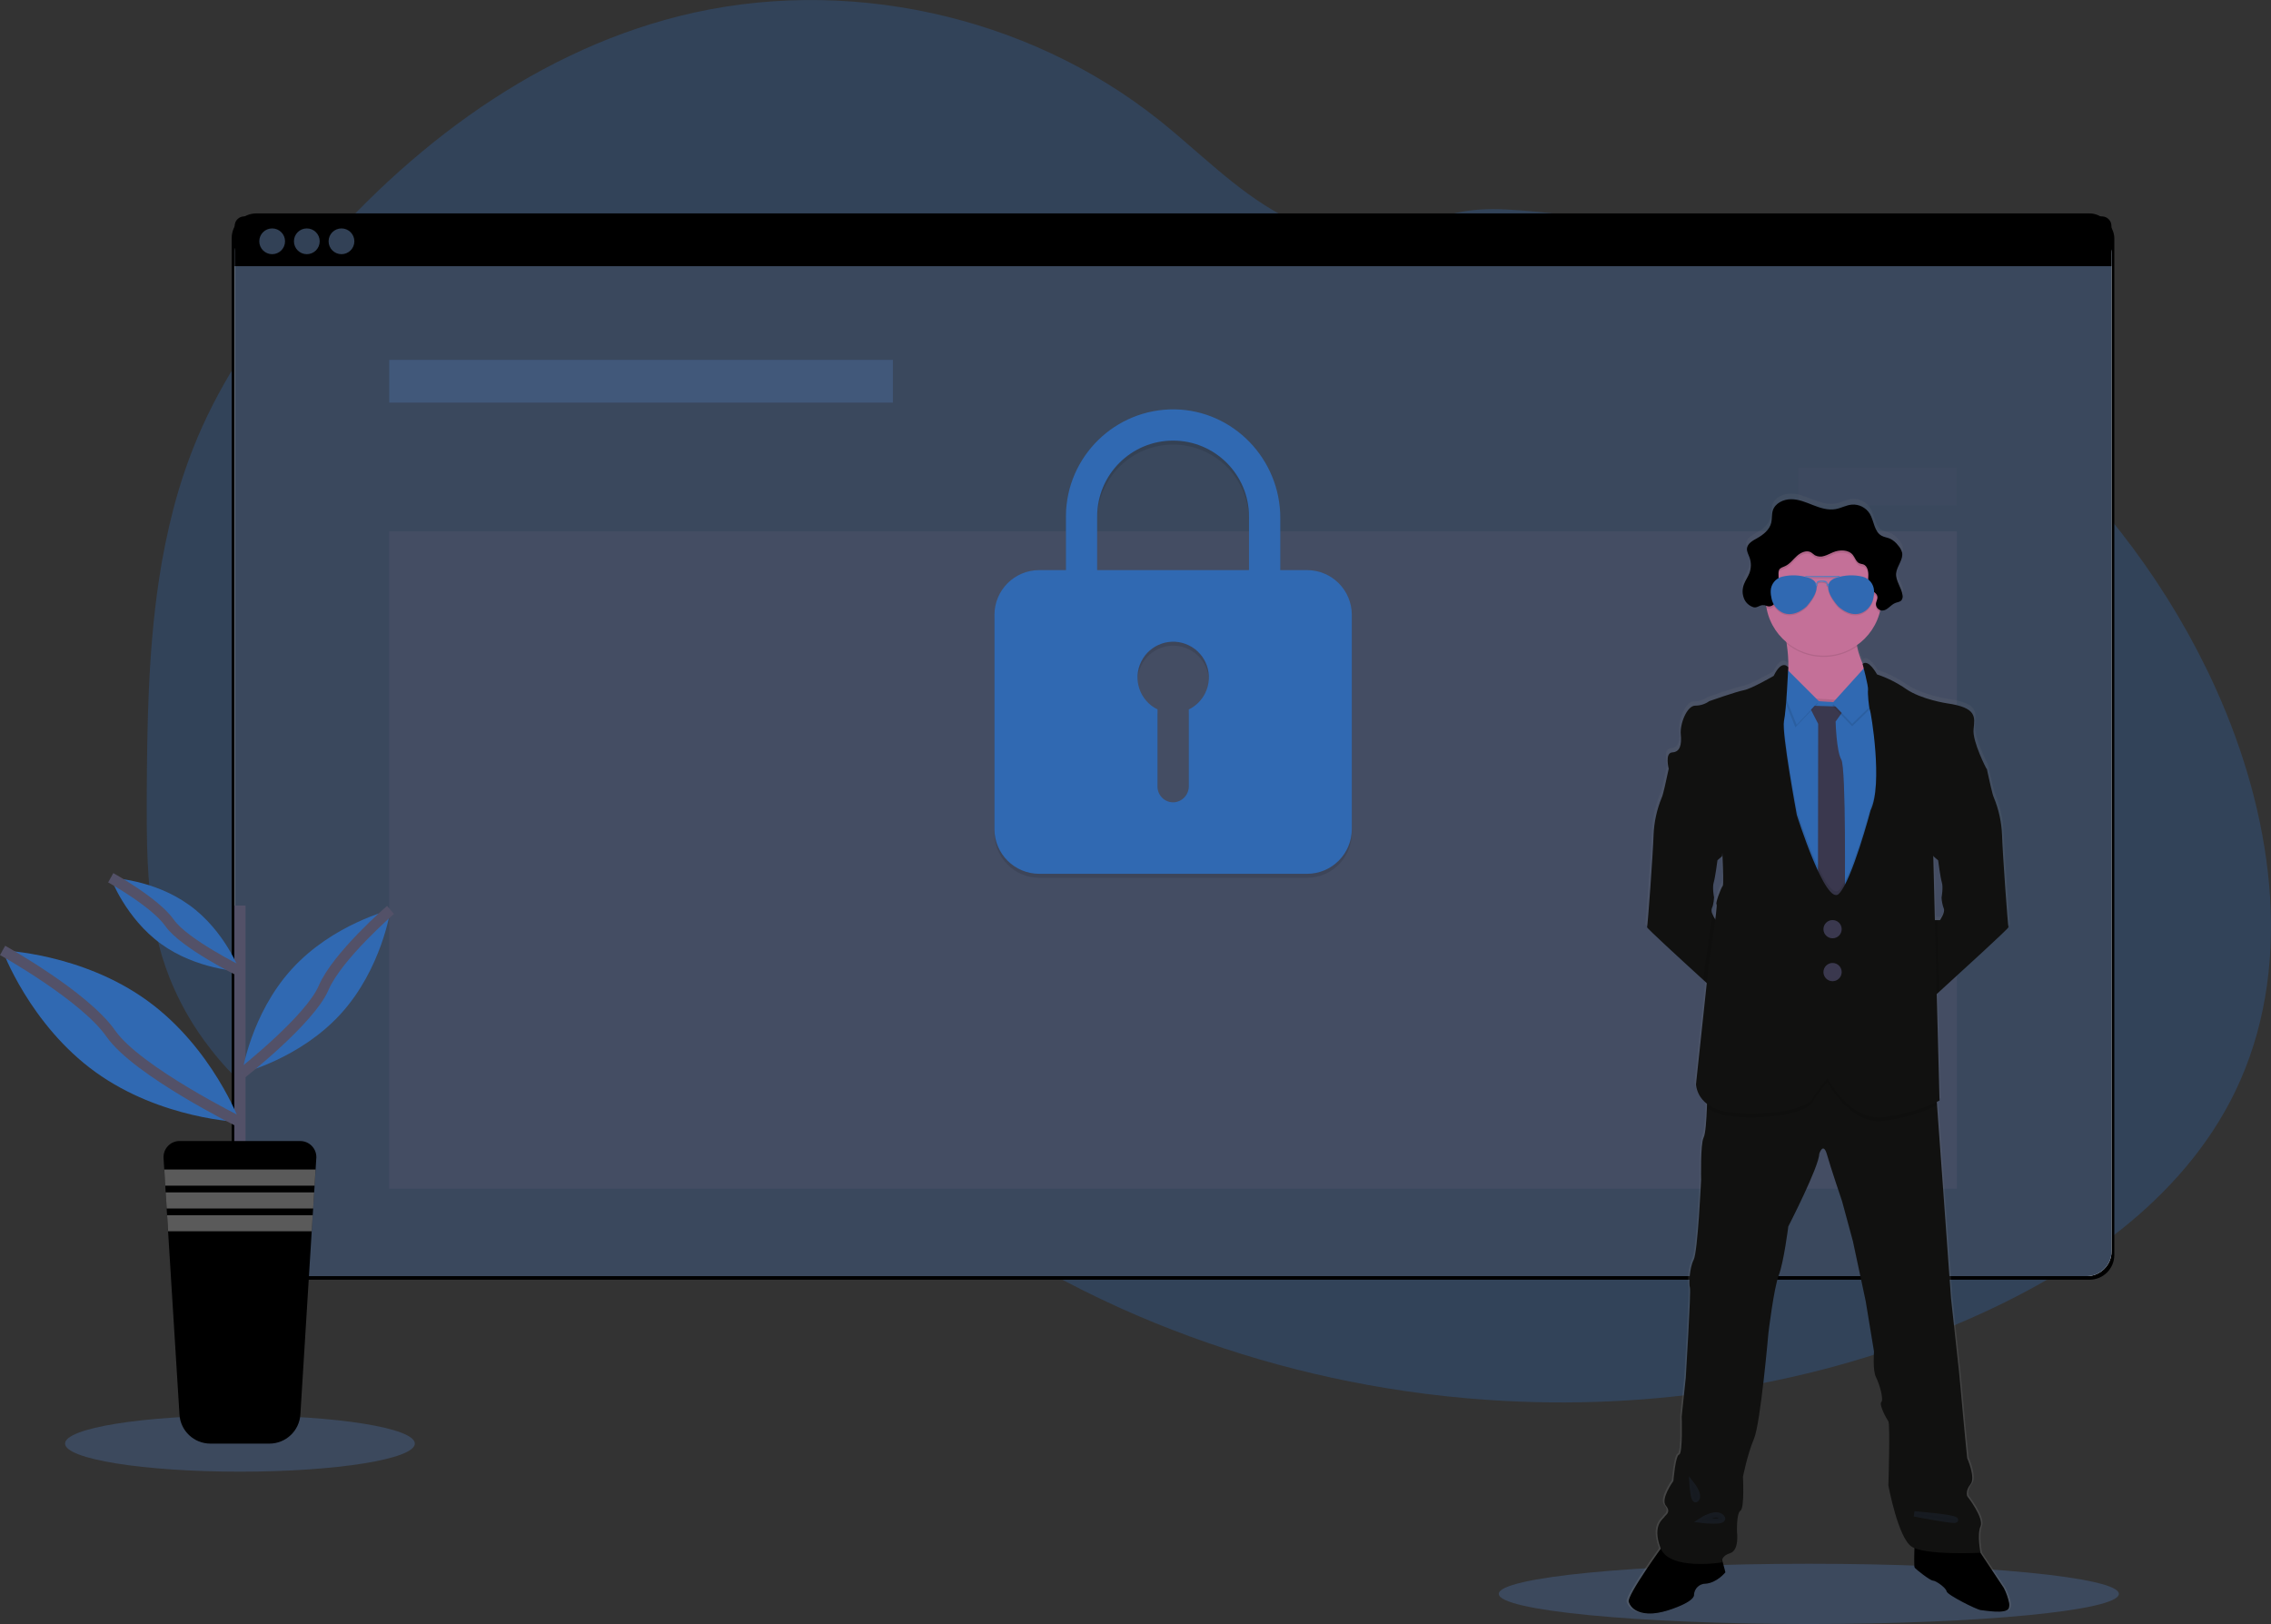<?xml version="1.0" encoding="UTF-8"?><svg id="Ebene_2" xmlns="http://www.w3.org/2000/svg" xmlns:xlink="http://www.w3.org/1999/xlink" viewBox="0 0 426.56 305.08"><rect x="0" y="0" width="426.56" height="305.08" fill="#333333" stroke="none"/><defs><style>.cls-1{fill:#535168;}.cls-2{fill:#403e56;}.cls-3,.cls-4{fill:#fff;}.cls-5,.cls-4,.cls-6,.cls-7,.cls-8,.cls-9,.cls-10,.cls-11{isolation:isolate;}.cls-5,.cls-9,.cls-10{opacity:.3;}.cls-5,.cls-12{fill:#517cbe;}.cls-13{fill:url(#Unbenannter_Verlauf_2);}.cls-4{opacity:.04;}.cls-6{stroke:#517cbe;}.cls-6,.cls-7,.cls-8,.cls-14,.cls-11{opacity:.1;}.cls-6,.cls-8,.cls-15{fill:#010101;}.cls-6,.cls-16{stroke-miterlimit:10;}.cls-7,.cls-10{fill:#5b5874;}.cls-17{fill:#324156;}.cls-9,.cls-18{fill:#3069b2;}.cls-16{stroke:#535168;stroke-width:2px;}.cls-16,.cls-19{fill:none;}.cls-20{fill:#c47098;}.cls-21{fill:#111110;}.cls-22{fill:#b5b5b5;opacity:.5;}</style><linearGradient id="Unbenannter_Verlauf_2" x1="368.62" y1="-547.26" x2="368.62" y2="-336.9" gradientTransform="translate(-26.97 -244.16) scale(1 -1)" gradientUnits="userSpaceOnUse"><stop offset="0" stop-color="#808181" stop-opacity=".25"/><stop offset=".54" stop-color="#808181" stop-opacity=".12"/><stop offset="1" stop-color="#808181" stop-opacity=".1"/></linearGradient></defs><g id="Ebene_1-2"><path class="cls-9" d="m419.81,205.1c-9.89,20.39-29.96,34.03-50.76,43.02-28.01,12.11-58.85,16.92-89.27,14.88-5.33-.35-10.65-.92-15.94-1.7-18.4-2.68-36.34-7.91-53.31-15.52-4.9-2.21-9.69-4.61-14.39-7.22-7.85-4.35-15.37-9.27-22.5-14.71-1.79-1.37-3.56-2.77-5.31-4.21-1.21-1-2.41-2.02-3.62-3.01-2.57-2.09-5.21-4.07-8.16-5.56-.89-.45-1.8-.85-2.73-1.21-9.33-3.55-20.09-2.21-29.81.56-7.39,2.11-14.59,4.99-21.98,7.05-3.28.94-6.63,1.65-10.01,2.13-7.55.96-15.22.28-22.5-1.98l-.62-.19c-1.04-.33-2.08-.69-3.1-1.08l-.62-.24c-.99-.38-1.96-.79-2.91-1.23l-.62-.28c-.99-.46-1.96-.95-2.91-1.46-.34-.18-.68-.37-1.02-.55-5.41-3.02-10.32-6.84-14.57-11.35-.12-.12-.24-.25-.37-.37-.59-.64-1.17-1.29-1.73-1.96-.21-.25-.42-.49-.62-.74-.67-.81-1.31-1.65-1.93-2.5-.09-.12-.18-.25-.27-.37-2.54-3.51-4.65-7.32-6.27-11.34-.05-.12-.1-.25-.15-.37-.5-1.28-.95-2.58-1.36-3.9-.17-.55-.33-1.12-.47-1.67-.05-.16-.09-.33-.13-.49-2.05-8.09-2.29-16.49-2.29-24.85v-2.92c.06-13.52.27-27.27,2.26-40.6,0-.09.03-.19.04-.28.67-4.49,1.58-8.94,2.72-13.33,1.2-4.61,2.73-9.12,4.58-13.51,4.59-10.79,11.26-20.61,18.67-29.71C74.48,29.44,98.95,10.21,127.6,3.02c30.86-7.75,65.17-.32,90.06,19.5,7.59,6.04,14.41,13.2,22.94,17.83,7.44,4.03,16.15,5.7,24.12,2.53,6.59-2.62,10.87-3.93,18.27-3.53,15.31.87,30.41,4.03,44.78,9.38.58.21,1.16.43,1.74.65,37.47,14.34,69.68,42.82,86.43,79.42.44.97.87,1.94,1.29,2.92,9.98,23.32,13.59,50.65,2.58,73.38Z"/><ellipse class="cls-5" cx="45.07" cy="271.18" rx="32.85" ry="5.28"/><ellipse class="cls-5" cx="339.75" cy="299.42" rx="58.24" ry="5.66"/><rect x="43.52" y="40.09" width="353.61" height="200.31" rx="4.65" ry="4.65"/><rect class="cls-3" x="44.08" y="42.91" width="352.53" height="196.82" rx="4.65" ry="4.65"/><rect class="cls-17" x="44.08" y="42.91" width="352.53" height="196.82" rx="4.65" ry="4.65"/><rect class="cls-4" x="44.08" y="42.91" width="352.53" height="196.82" rx="4.65" ry="4.65"/><path d="m394.82,40.65H45.87c-.99,0-1.79.8-1.79,1.79v7.56h352.51v-7.56c0-.98-.79-1.78-1.77-1.79Z"/><g id="_6c975d28-8d47-4ade-9154-b3b78f637b65"><circle class="cls-17" cx="51.12" cy="45.33" r="2.42"/><circle class="cls-17" cx="57.63" cy="45.33" r="2.42"/><circle class="cls-17" cx="64.14" cy="45.33" r="2.42"/></g><rect class="cls-5" x="73.11" y="67.6" width="94.6" height="8.03"/><rect class="cls-10" x="73.11" y="99.79" width="294.46" height="123.52"/><path class="cls-8" d="m245.52,107.85h-5.04v-9.79c0-11.05-8.81-20.24-19.86-20.41-11.15-.12-20.29,8.83-20.41,19.98,0,.05,0,.1,0,.15v10.07h-5.03c-4.63.01-8.38,3.76-8.39,8.39v40.27c.01,4.63,3.76,8.38,8.39,8.39h50.34c4.63-.01,8.37-3.76,8.39-8.39v-40.27c-.01-4.63-3.76-8.38-8.39-8.39Zm-22.23,26.18v14.42c.01,1.58-1.21,2.91-2.79,3.02-1.62.08-3-1.18-3.08-2.8,0-.05,0-.09,0-.14v-14.51c-3.32-1.62-4.71-5.63-3.08-8.96,1.62-3.32,5.63-4.71,8.96-3.08s4.71,5.63,3.08,8.96c-.66,1.34-1.74,2.43-3.08,3.08h0Zm11.33-26.18h-28.54v-10.07c0-7.88,6.39-14.26,14.26-14.26s14.26,6.39,14.26,14.26v10.07Z"/><path class="cls-18" d="m245.52,107.1h-5.04v-9.79c0-11.05-8.81-20.24-19.86-20.41-11.15-.12-20.29,8.83-20.41,19.98,0,.05,0,.1,0,.15v10.07h-5.03c-4.63.01-8.38,3.76-8.39,8.39v40.27c.01,4.63,3.76,8.38,8.39,8.39h50.34c4.63-.01,8.37-3.76,8.39-8.39v-40.27c-.01-4.63-3.76-8.38-8.39-8.39Zm-22.23,26.18v14.42c.01,1.58-1.21,2.91-2.79,3.02-1.62.08-3-1.18-3.08-2.8,0-.05,0-.09,0-.14v-14.51c-3.32-1.62-4.71-5.63-3.08-8.96,1.62-3.32,5.63-4.71,8.96-3.08s4.71,5.63,3.08,8.96c-.66,1.34-1.74,2.43-3.08,3.08h0Zm11.33-26.18h-28.54v-10.07c0-7.88,6.39-14.26,14.26-14.26s14.26,6.39,14.26,14.26v10.07Z"/><rect class="cls-7" x="337.77" y="87.91" width="29.8" height="7.04"/><path class="cls-13" d="m377.71,301.13c-.2-.99-.53-1.94-1-2.83l-4.47-6.67h.03s-.7-3.35,0-4.99-2.51-5.69-2.51-5.69c0,0-.39-1.02.63-2.27,1.02-1.25-.63-4.91-.63-4.91,0,0-.78-7.65-.86-8.81s-.71-7.64-.71-7.64l-1.49-13.73-2.65-36.38-.05-.68c.33-.16.5-.26.5-.26l-.53-20.12.46-.41c4-3.62,13.21-11.99,13.12-12.17s-1.12-13.98-1.24-17.43c-.1-2.45-.64-4.87-1.59-7.14-.23-.46-.9-3.48-1.17-4.75-.07-.35-.12-.57-.12-.57,0,0-2.7-5.15-2.47-7.49s.7-4.09-5.06-4.91c0,0-4.84-.72-7.72-2.69-1.7-1.18-3.56-2.11-5.53-2.77,0,0-1.61-2.98-2.74-1.97-.48-1.06-.83-2.17-1.06-3.32l-.03-.21c2.13-1.49,3.67-3.68,4.33-6.2.04-.14.07-.29.1-.43.11.04.23.06.35.06.98,0,1.58-1.09,2.5-1.44.37-.15.83-.17,1.12-.46.19-.23.28-.53.25-.82,0-.1,0-.2,0-.31,0-.04,0-.07,0-.11v.04c-.25-1.35-1.3-2.56-1.18-3.93.11-1.29,1.25-2.43,1.16-3.69,0-.1,0-.2-.03-.3v.04c-.14-.49-.39-.94-.74-1.32-.4-.55-.93-.99-1.53-1.29-.52-.23-1.12-.28-1.6-.55-1.42-.77-1.42-2.79-2.26-4.17-.74-1.17-2.07-1.83-3.45-1.71-1.06.1-2.01.67-3.06.85-1.43.25-2.88-.21-4.24-.74s-2.73-1.12-4.18-1.12-3.03.74-3.47,2.12c-.23.74-.12,1.54-.3,2.3-.32,1.33-1.49,2.28-2.7,2.95-.74.41-1.63.89-1.86,1.67v-.06c-.02.06-.03.13-.04.19,0,.08,0,.17,0,.25,0,.54.28,1.05.47,1.56.35.97.35,2.03-.02,3-.28.71-.74,1.33-1.01,2.03-.13.33-.21.67-.25,1.02v-.06c0,.16,0,.32,0,.48,0,.54.12,1.08.37,1.56.34.67.95,1.18,1.67,1.4.74.17,1.21-.56,1.99-.37.14.03.28.08.41.13.03.17.05.33.08.5.47,2.5,1.81,4.76,3.77,6.39,0,.09.03.18.04.27h0c.24,1.48.34,2.99.31,4.49,0,0-1.17-1.72-2.78,1.6,0,0-4.19,2.42-5.64,2.69s-6.59,2.07-6.59,2.07c-.78.56-1.71.86-2.66.86-1.6,0-2.94,3.51-2.74,5.42s-.12,3.32-1.61,3.39-.68,3.1-.67,3.16l-.14.65c-.29,1.33-.92,4.19-1.15,4.64-.95,2.27-1.48,4.68-1.59,7.14-.12,3.45-1.12,17.2-1.23,17.43-.08.15,6.24,5.92,10.68,9.96l.64.58-2.04,19.08c.12,1.49.89,2.85,2.1,3.72,0,.22,0,.45-.02.68-.09,2.23-.27,4.93-.63,5.64-.63,1.25-.47,7.96-.47,7.96,0,0-.63,13.65-1.41,15.13s-.94,4.6-.71,5.21-.79,17-.79,17l-.78,7.33s.23,7.02-.47,7.17-1.1,4.99-1.1,4.99c0,0-2.5,3.43-1.41,4.68s-.16,1.8-.28,2.11-2.39,1.49-.74,5.85c.02.04.03.09.05.13-1.54,2.14-6.42,9.04-6.12,10.09.22.67.69,1.23,1.3,1.56,1.15.69,3.12,1.01,6.26,0,5.21-1.68,4.84-2.89,4.84-2.89.06-1.17,1.02-2.1,2.2-2.11,2.15-.16,3.76-2.14,3.76-2.14l-.25-.94-.35-1.3c.04-.37.31-1.02,1.49-1.38,1.8-.55,1.33-3.98,1.33-3.98,0,0-.16-3.59.63-4.06s.47-6.4.47-6.4c0,0,.86-4.29,2.11-7.18s2.75-20.04,2.75-20.04c0,0,1.02-8.42,1.96-10.84s1.8-9.2,1.8-9.2c0,0,5.8-11.23,5.88-13.73,0,0,.74-2.34,1.49.23s2.84,8.74,2.84,8.74l2.04,7.56,2.43,11.31,1.57,9.52s-.24,3.59.37,4.84,1.49,4.13,1.02,4.68.94,3.12,1.33,3.67,0,12.09,0,12.09c0,0,1.8,9.83,4.39,11.53.18.12.37.22.57.3-.04,1.06-.07,2.49-.03,3.23,0,.17.02.33.08.49.23.31,2.9,2.42,3.45,2.42s2.5,1.37,2.59,2.03,5.73,3.47,6.53,3.55,4.68.78,5.21-.31c.13-.32.17-.67.11-1.01Zm-13.87-140.55l.4.35s.41,3.22.71,4.18-.06,2.84-.06,2.84c.03.7.17,1.39.41,2.05.35.7-.71,2.23-.71,2.23h-.94l-.29-12.05.48.4Zm-27.99-35.97v-.07s-.01.05-.01.07h.01Zm-14.46,46.38c-.14-.31-.17-.67-.06-.99.08-.18.15-.36.2-.55.12-.49.19-.99.22-1.49,0,0,0-.01,0-.02-.03-.18-.33-1.91-.06-2.82s.7-4.18.7-4.18l.27-.23.62-.54s0-.2.04-.53c.13,2.83.23,5.95.07,6.11-.31.31-1.45,3.35-1.18,3.47.09.04-.03,1.26-.24,2.89-.23-.35-.43-.73-.58-1.12Z"/><path class="cls-20" d="m351.39,127.58v4.63l-9.5,4.77s-9.43-5.7-7.1-7.97c1.49-1.44,1.2-5.38.8-8.09h0c-.23-1.58-.51-2.73-.51-2.73,0,0,16.94-4.84,14.38-1.16-.86,1.23-.92,2.82-.64,4.39.58,3.12,2.56,6.17,2.56,6.17Z"/><path class="cls-21" d="m325.38,172.85l-1.22,15.08s-1.83-1.66-4.21-3.83c-4.4-4.01-10.65-9.76-10.58-9.91.12-.23,1.12-13.91,1.22-17.35.1-2.44.63-4.84,1.57-7.1.22-.45.85-3.29,1.12-4.62.09-.41.15-.68.15-.68l2.05-.83s8.56,9.55,8.56,9.72-.58,7.51-.58,7.51l-.61.53-.26.23s-.41,3.2-.7,4.16.02,2.63.06,2.81h0c-.03.5-.1,1-.21,1.49-.05.19-.11.37-.2.55-.1.33-.08.68.06.99.17.43.38.84.64,1.22l3.15.03Z"/><path class="cls-21" d="m377.24,174.19c.09.18-9.04,8.51-12.99,12.11l-1.79,1.63-1.21-15.08h3.14s1.05-1.51.7-2.21c-.24-.65-.38-1.34-.41-2.04,0,0,.35-1.86.06-2.82s-.7-4.16-.7-4.16l-.4-.34-.47-.41s-.58-7.33-.58-7.51,8.56-9.72,8.56-9.72l2.04.81s.04.22.12.57c.28,1.27.93,4.27,1.16,4.73.94,2.26,1.47,4.66,1.57,7.1.1,3.44,1.09,17.12,1.21,17.35Z"/><path d="m377.28,302.16c-.55,1.09-4.39.37-5.18.31s-6.39-2.88-6.47-3.53-2.02-2.02-2.56-2.02-3.18-2.1-3.42-2.41c-.06-.15-.09-.32-.08-.48-.08-1.28.08-4.56.08-4.56l11.26.62,5.47,8.23c.46.89.79,1.84.99,2.82.07.34.03.7-.09,1.03Z"/><path class="cls-11" d="m377.28,302.16c-.55,1.09-4.39.37-5.18.31s-6.39-2.88-6.47-3.53-2.02-2.02-2.56-2.02-3.18-2.1-3.42-2.41c-.06-.15-.09-.32-.08-.48-.08-1.28.08-4.56.08-4.56l11.26.62,5.47,8.23c.46.89.79,1.84.99,2.82.07.34.03.7-.09,1.03Z"/><path class="cls-8" d="m377.28,302.16c-.55,1.09-4.39.37-5.18.31s-6.39-2.88-6.47-3.53-2.02-2.02-2.56-2.02-3.18-2.1-3.42-2.41c-.06-.15-.09-.32-.08-.48l3.65,2.31s2.33,1.49,2.95,2.37,5.52,2.72,5.92,2.75c.3.03,3.52-.59,5.27-.33.07.34.03.7-.09,1.03Z"/><path d="m324.07,295.37s-1.59,1.98-3.72,2.13c-1.17,0-2.12.93-2.17,2.09,0,0,.37,1.21-4.77,2.88-3.11,1-5.06.68-6.2,0-.61-.34-1.07-.89-1.29-1.56-.35-1.24,6.52-10.67,6.52-10.67l6.25-.37,4.47,2.02.68,2.56.24.92Z"/><path class="cls-11" d="m324.07,295.37s-1.59,1.98-3.72,2.13c-1.17,0-2.12.93-2.17,2.09,0,0,.37,1.21-4.77,2.88-3.11,1-5.06.68-6.2,0-.61-.34-1.07-.89-1.29-1.56-.35-1.24,6.52-10.67,6.52-10.67l6.25-.37,4.47,2.02.68,2.56.24.92Z"/><path class="cls-19" d="m324.07,295.37s-1.59,1.98-3.72,2.13c-1.17,0-2.12.93-2.17,2.09,0,0,.37,1.21-4.77,2.88-3.11,1-5.06.68-6.2,0,2.93-.31,9.4-2.15,10.05-2.79.78-.78,1.75-2.91,2.41-2.95.46-.03,2.78-1.43,4.18-2.3l.23.94Z"/><path class="cls-8" d="m324.07,295.37s-1.59,1.98-3.72,2.13c-1.17,0-2.12.93-2.17,2.09,0,0,.37,1.21-4.77,2.88-3.11,1-5.06.68-6.2,0,2.93-.31,9.4-2.15,10.05-2.79.78-.78,1.75-2.91,2.41-2.95.46-.03,2.78-1.43,4.18-2.3l.23.94Z"/><path class="cls-21" d="m372,286.72c-.7,1.63,0,4.97,0,4.97,0,0-10.42.54-12.96-1.16s-4.35-11.49-4.35-11.49c0,0,.37-11.49,0-12.03s-1.79-3.1-1.32-3.65-.37-3.42-1.01-4.66-.37-4.81-.37-4.81l-1.56-9.47-2.4-11.25-2.04-7.53s-2.09-6.13-2.81-8.69-1.46-.23-1.46-.23c-.07,2.49-5.82,13.66-5.82,13.66,0,0-.86,6.75-1.79,9.16s-1.94,10.79-1.94,10.79c0,0-1.49,17.08-2.72,19.95s-2.07,7.14-2.07,7.14c0,0,.31,5.9-.47,6.37s-.65,4.04-.65,4.04c0,0,.47,3.41-1.32,3.96s-1.49,1.71-1.49,1.71c0,0-9.93,1.63-11.56-2.72s.62-5.51.74-5.82,1.36-.85.28-2.1,1.4-4.65,1.4-4.65c0,0,.39-4.81,1.09-4.97s.47-7.14.47-7.14l.77-7.3s1.01-16.3.78-16.92-.08-3.72.7-5.21,1.4-15.06,1.4-15.06c0,0-.16-6.67.47-7.91.37-.7.53-3.41.62-5.61.07-1.69.08-3.08.08-3.08l8.69-3.26,11.16-3.57,9.39,4.5,13.74,2.64.17,2.37,2.62,36.21,1.49,13.66s.62,6.44.7,7.61.85,8.77.85,8.77c0,0,1.63,3.65.62,4.89s-.62,2.23-.62,2.23c0,0,3.2,4.07,2.5,5.7Z"/><path class="cls-8" d="m349.47,117.02c-.86,1.23-.92,2.82-.64,4.39-4.02,2.84-9.44,2.63-13.24-.49h0c-.23-1.58-.51-2.73-.51-2.73,0,0,16.94-4.83,14.38-1.16Z"/><path class="cls-20" d="m353.43,112.27c0,6.02-4.88,10.9-10.9,10.9s-10.9-4.88-10.9-10.9,4.88-10.9,10.9-10.9h0c5.99-.03,10.87,4.81,10.9,10.8,0,.03,0,.07,0,.1Z"/><polygon class="cls-8" points="355.7 130.39 352.13 194 332.72 189.92 328.88 164.42 332.68 130.19 335.55 130.56 340.6 131.2 345.61 131.51 351.03 130.91 355.7 130.39"/><polygon class="cls-18" points="355.7 130.85 352.13 194.46 332.72 190.39 328.88 164.89 332.68 130.66 335.55 131.02 340.6 131.67 345.61 131.98 351.03 131.37 355.7 130.85"/><path class="cls-2" d="m339.75,132.56l6.99.23-1.96,2.75s.14,5.56,1.07,7.15.66,26.2.66,26.2l-1.86,3.53-3.18-3.96.04-32.48-1.75-3.42Z"/><path class="cls-8" d="m339.75,132.56l6.99.23-1.96,2.75s.14,5.56,1.07,7.15.66,26.2.66,26.2l-1.86,3.53-3.18-3.96.04-32.48-1.75-3.42Z"/><polygon class="cls-8" points="350.69 125.34 344.17 132.56 347.89 136.44 354.07 130.42 350.69 125.34"/><polygon class="cls-18" points="350.69 124.88 344.17 132.09 347.89 135.98 354.07 129.96 350.69 124.88"/><polygon class="cls-8" points="341.42 132.21 334.82 125.61 334.19 129.07 337.22 136.63 341.42 132.21"/><polygon class="cls-18" points="341.65 131.74 335.05 125.15 334.43 128.6 337.46 136.17 341.65 131.74"/><path class="cls-8" d="m363.87,207.66c-3.17,1.51-6.56,2.49-10.05,2.91-6.4.81-10.59-7.33-10.59-7.33l-2.44,3.18c-.78,3.38-12.61,4.23-17.42,2.95-1-.25-1.94-.69-2.76-1.31.07-1.69.08-3.08.08-3.08l8.69-3.26,11.16-3.57,9.39,4.5,13.74,2.64.2,2.37Z"/><path class="cls-8" d="m355.7,130.86l-3.57,63.61-19.41-4.07-3.85-25.5,3.8-34.23,2.87.37c-.07,1.25-.21,2.49-.42,3.72-.47,2.18,2.41,17.62,2.41,17.62,0,0,5.46,17.32,7.91,14.82s5.95-15.68,5.95-15.68c2.37-4.89.04-18.6-.13-18.88-.12-.41-.2-.82-.22-1.25l4.66-.54Z"/><path class="cls-8" d="m364.08,180.08l.16,6.23-1.79,1.63-1.21-15.09h2.68l.16,7.23Z"/><path class="cls-8" d="m321.94,168.58h0c-.03.5-.1,1-.21,1.49,0-.14,0-.22-.03-.23-.11-.03.02-.6.24-1.26Z"/><path class="cls-8" d="m325.38,172.85l-1.22,15.08s-1.83-1.66-4.21-3.83l.28-2.67s1-6.56,1.37-9.8c.17.43.38.84.64,1.22h3.14Z"/><path class="cls-21" d="m335.9,125.38s-1.16-1.71-2.75,1.59c0,0-4.15,2.41-5.58,2.68s-6.51,2.06-6.51,2.06c-.77.55-1.69.85-2.64.85-1.59,0-2.91,3.49-2.72,5.4s-.12,3.3-1.59,3.38-.66,3.14-.66,3.14l9.82,11.26s.62,10.36.31,10.68-1.44,3.35-1.16,3.45-1.49,11.56-1.49,11.56l-2.37,22.24s0,3.72,4.81,5,16.66.44,17.42-2.94l2.44-3.19s4.19,8.15,10.59,7.34c6.4-.81,10.48-3.14,10.48-3.14l-.7-26.65-.47-19.21,10-16.43s-2.68-5.12-2.44-7.44.7-4.07-5.01-4.89c0,0-4.81-.72-7.65-2.68-1.68-1.17-3.53-2.1-5.47-2.75,0,0-1.6-2.98-2.71-1.96,0,0,1.12,4.21,1.02,4.84s.17,3.47.35,3.77,2.5,13.99.13,18.88c0,0-3.48,13.18-5.95,15.68s-7.91-14.82-7.91-14.82c0,0-2.87-15.45-2.41-17.62s.8-10.05.8-10.05Z"/><circle class="cls-2" cx="344.21" cy="174.55" r="1.71"/><circle class="cls-2" cx="344.21" cy="182.61" r="1.71"/><circle class="cls-8" cx="344.21" cy="174.55" r="1.71"/><circle class="cls-8" cx="344.21" cy="182.61" r="1.71"/><path class="cls-6" d="m359.56,284.39s7.01.54,7.71,1.09-7.71-1.09-7.71-1.09Z"/><path class="cls-6" d="m317.82,278.88s1.49,1.86.86,2.72-.86-2.72-.86-2.72Z"/><path class="cls-6" d="m319.6,285.59s2.72-1.79,3.8-.6-3.8.6-3.8.6Z"/><path class="cls-8" d="m353.43,112.27c0,.93-.12,1.86-.35,2.76-.47-.21-.76-.7-.72-1.21.05-.44.34-.85.28-1.29-.09-.68-.91-.95-1.34-1.49-.53-.65-.42-1.59-.37-2.43s-.17-1.86-.95-2.15c-.23-.09-.49-.09-.72-.19-.62-.26-.81-1.03-1.22-1.56-.83-1.06-2.47-1.04-3.72-.54-.55.26-1.1.5-1.67.7-.58.2-1.21.16-1.75-.13-.25-.16-.44-.37-.7-.53-.84-.51-1.94,0-2.67.65s-1.31,1.53-2.23,1.92c-.41.19-.92.3-1.12.7-.1.22-.14.46-.12.7,0,1.45.17,2.92-.13,4.33-.19.91-.83,1.95-1.76,1.83-.12-.02-.23-.05-.34-.09-1.11-5.92,2.79-11.61,8.71-12.72,5.92-1.11,11.61,2.79,12.72,8.71.12.66.19,1.33.19,1.99h0Z"/><path d="m331.33,113.66c.28.06.54.21.83.25.93.11,1.57-.92,1.76-1.83.3-1.42.15-2.89.13-4.33-.02-.24.02-.48.12-.7.21-.4.72-.51,1.12-.7.9-.4,1.49-1.26,2.23-1.92s1.83-1.16,2.67-.65c.25.15.45.37.7.53.54.28,1.18.33,1.76.13.58-.17,1.12-.47,1.67-.7,1.24-.51,2.89-.52,3.72.53.41.53.6,1.29,1.22,1.56.23.1.48.11.72.19.79.29.99,1.31.95,2.15s-.15,1.78.37,2.43c.43.53,1.25.8,1.34,1.49.06.44-.23.85-.28,1.29-.05.68.47,1.27,1.15,1.32,0,0,.01,0,.02,0,.97,0,1.57-1.08,2.47-1.43.37-.15.82-.17,1.12-.46.22-.29.31-.65.23-1.01-.18-1.43-1.32-2.66-1.2-4.09.12-1.37,1.38-2.56,1.12-3.91-.14-.5-.39-.95-.74-1.33-.4-.54-.92-.98-1.52-1.28-.52-.22-1.12-.28-1.59-.55-1.41-.77-1.4-2.78-2.23-4.15-.73-1.15-2.04-1.81-3.39-1.69-1.05.1-1.99.66-3.03.84-1.42.25-2.85-.21-4.2-.74s-2.7-1.12-4.14-1.12-3,.74-3.44,2.11c-.23.74-.12,1.54-.29,2.29-.31,1.33-1.49,2.27-2.67,2.93-.81.45-1.79.97-1.89,1.9-.06.59.26,1.12.47,1.69.35.96.34,2.02-.02,2.98-.27.7-.73,1.32-1,2.02-.4.96-.36,2.04.1,2.98.35.68.97,1.18,1.7,1.4.73.17,1.19-.55,1.98-.38Z"/><g class="cls-14"><path class="cls-15" d="m333.92,111.26c-.19.91-.84,1.95-1.76,1.83-.29-.04-.55-.18-.83-.25-.78-.17-1.24.56-1.97.37-.74-.21-1.35-.72-1.7-1.4-.19-.38-.31-.79-.35-1.22-.07.66.05,1.32.35,1.92.35.68.97,1.18,1.7,1.4.74.17,1.19-.56,1.97-.37.27.09.55.18.83.24.93.12,1.57-.92,1.76-1.83.15-.81.21-1.63.18-2.44,0,.59-.06,1.17-.18,1.75Z"/><path class="cls-15" d="m328.82,105.66c.05-.61-.04-1.22-.25-1.8-.17-.38-.31-.77-.43-1.18-.02.06-.03.13-.04.19-.06.58.26,1.12.47,1.69.13.35.21.72.25,1.1Z"/><path class="cls-15" d="m357.25,103.7c-.17,1.06-1.03,2.05-1.12,3.16-.02.19-.02.38,0,.57.19-1.3,1.34-2.45,1.12-3.74Z"/><path class="cls-15" d="m357.31,111.55c-.03.16-.1.3-.21.42-.28.29-.74.32-1.12.46-.9.35-1.49,1.44-2.47,1.43-.51-.03-.96-.37-1.12-.86-.02.08-.04.16-.05.25-.04.68.47,1.27,1.15,1.31,0,0,0,0,.01,0,.97,0,1.57-1.08,2.47-1.43.37-.15.83-.17,1.12-.46.22-.29.31-.65.23-1.01,0-.04-.01-.07-.01-.11Z"/><path class="cls-15" d="m352.65,111.24c-.09-.68-.91-.95-1.34-1.49-.26-.35-.41-.78-.41-1.22-.03.69-.02,1.4.41,1.92s1.08.74,1.29,1.28c.05-.16.07-.33.06-.49Z"/><path class="cls-15" d="m350.92,107.34c.03-.84-.17-1.86-.96-2.15-.23-.09-.49-.1-.71-.19-.62-.26-.81-1.03-1.22-1.56-.83-1.06-2.47-1.04-3.72-.54-.56.23-1.09.53-1.67.7-.58.2-1.21.16-1.75-.13-.25-.16-.45-.37-.7-.53-.84-.51-1.95,0-2.67.65s-1.31,1.52-2.23,1.92c-.42.19-.92.3-1.14.7-.09.22-.13.46-.12.7v.44c0-.15.04-.3.11-.43.22-.4.72-.51,1.14-.7.9-.4,1.49-1.26,2.23-1.92s1.83-1.16,2.67-.65c.25.15.45.37.7.52.54.29,1.18.34,1.75.13.57-.2,1.13-.43,1.67-.7,1.25-.51,2.89-.53,3.72.53.41.53.6,1.29,1.22,1.56.23.1.48.11.71.19.64.24.89.95.95,1.66l.02-.21Z"/></g><g class="cls-14"><path class="cls-15" d="m332.59,111.24c.04-1.27.92-2.36,2.15-2.67,1.66-.41,3.4-.33,5.02.23,3.53,1.17-.45,5.37-.45,5.37,0,0-2.65,2.6-5.11.79-.73-.55-1.24-1.34-1.44-2.23-.12-.49-.18-.98-.17-1.48Z"/><path class="cls-15" d="m352,111.24c-.04-1.27-.92-2.36-2.15-2.67-1.66-.4-3.4-.33-5.01.23-3.53,1.17.45,5.37.45,5.37,0,0,2.64,2.6,5.11.79.73-.55,1.24-1.34,1.44-2.23.12-.49.18-.98.17-1.48Z"/><polygon class="cls-15" points="339.09 108.46 339.09 108.63 345.54 108.63 345.54 108.42 339.09 108.46"/><path class="cls-15" d="m341.15,110.32h.2v-.59s.65-.51,1.74,0v.53h.37v-.35h-.18s.07-.72-1.14-.6c0,0-.97-.09-.95.52h-.22l.18.49Z"/></g><path class="cls-18" d="m332.59,111c.04-1.27.92-2.36,2.15-2.67,1.66-.4,3.4-.32,5.02.23,3.53,1.17-.45,5.37-.45,5.37,0,0-2.65,2.6-5.11.79-.73-.55-1.24-1.34-1.44-2.23-.12-.49-.18-.98-.17-1.48Z"/><path class="cls-18" d="m352,111c-.04-1.27-.92-2.36-2.15-2.67-1.66-.4-3.4-.32-5.01.23-3.53,1.17.45,5.37.45,5.37,0,0,2.64,2.6,5.11.79.73-.55,1.24-1.34,1.44-2.23.12-.49.18-.98.17-1.48Z"/><polygon class="cls-12" points="339.09 108.22 339.09 108.4 345.54 108.4 345.54 108.19 339.09 108.22"/><path class="cls-12" d="m341.15,110.09h.2v-.59s.65-.51,1.74,0v.53h.37v-.35h-.18s.07-.71-1.14-.6c0,0-.97-.09-.95.52h-.22l.18.49Z"/><rect class="cls-1" x="44.01" y="170.11" width="2.11" height="47.59"/><path d="m59.41,217.56l-.13,2.14-.19,3.03-.08,1.26-.19,3.03-.08,1.26-.19,3.03-2.13,34.41c-.19,3.07-2.74,5.47-5.82,5.47h-11.08c-3.08,0-5.63-2.4-5.81-5.47l-2.14-34.41-.19-3.03-.08-1.26-.18-3.04-.08-1.26-.19-3.03-.13-2.14c-.1-1.66,1.16-3.1,2.83-3.2.06,0,.13,0,.19,0h22.66c1.66,0,3.02,1.35,3.02,3.01,0,.07,0,.13,0,.2Z"/><polygon class="cls-22" points="59.27 219.7 59.09 222.73 31.04 222.73 30.86 219.7 59.27 219.7"/><polygon class="cls-22" points="59.01 223.99 58.82 227.02 31.31 227.02 31.12 223.99 59.01 223.99"/><polygon class="cls-22" points="58.74 228.28 58.55 231.3 31.58 231.3 31.39 228.28 58.74 228.28"/><path class="cls-18" d="m27.63,187.95c12.31,8.9,17.44,22.84,17.44,22.84,0,0-14.84-.51-27.16-9.41C5.58,192.47.47,178.54.47,178.54c0,0,14.85.51,27.16,9.41Z"/><path class="cls-16" d="m.49,178.54s15.4,8.56,20.33,15.63c4.94,7.07,24.25,16.62,24.25,16.62"/><path class="cls-18" d="m35.57,170.03c6.7,4.84,9.49,12.43,9.49,12.43,0,0-8.07-.28-14.78-5.12-6.7-4.85-9.49-12.43-9.49-12.43,0,0,8.07.26,14.77,5.12Z"/><path class="cls-16" d="m20.8,164.89s8.38,4.65,11.07,8.5,13.2,9.05,13.2,9.05"/><path class="cls-18" d="m54.8,182.05c-7.7,8.46-9.32,19.51-9.32,19.51,0,0,10.85-2.66,18.54-11.12,7.69-8.46,9.32-19.51,9.32-19.51,0,0-10.85,2.66-18.54,11.12Z"/><path class="cls-16" d="m73.35,170.93s-10.02,8.67-12.57,14.65-15.3,16-15.3,16"/></g></svg>